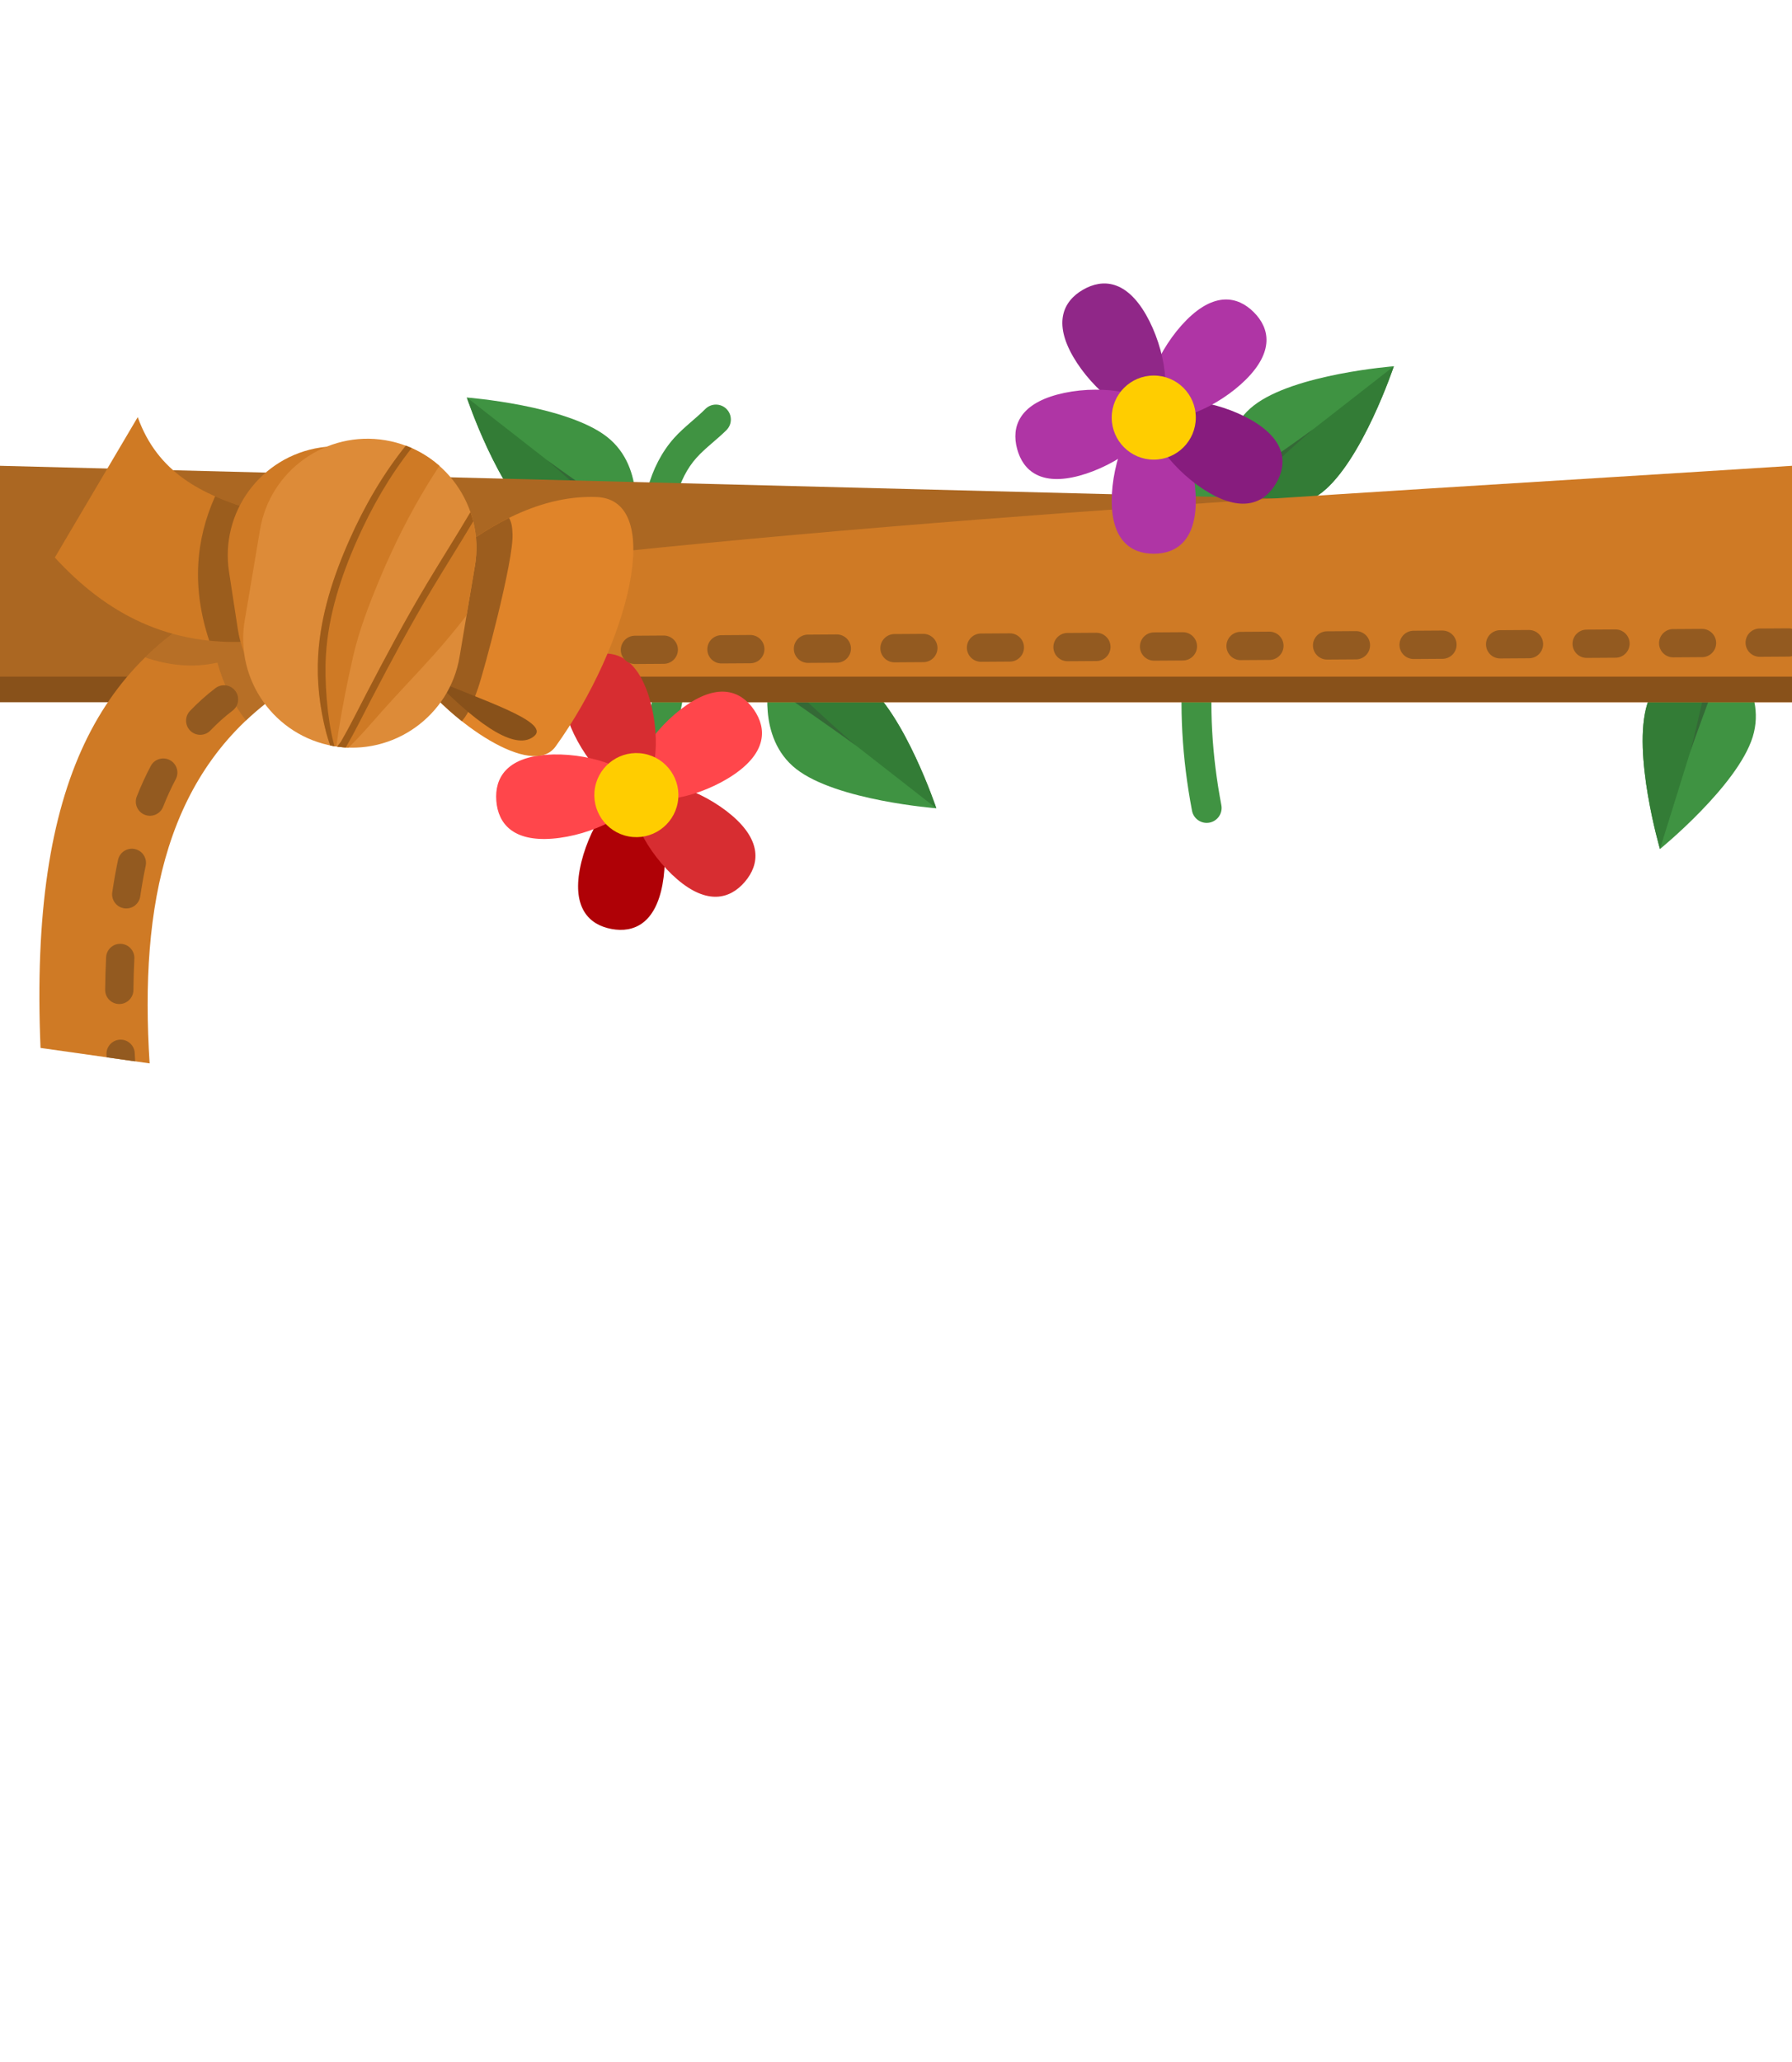 <?xml version="1.0" encoding="UTF-8" standalone="no"?><!DOCTYPE svg PUBLIC "-//W3C//DTD SVG 1.1//EN" "http://www.w3.org/Graphics/SVG/1.1/DTD/svg11.dtd"><svg width="100%" height="100%" viewBox="0 0 1250 1438" version="1.1" xmlns="http://www.w3.org/2000/svg" xmlns:xlink="http://www.w3.org/1999/xlink" xml:space="preserve" xmlns:serif="http://www.serif.com/" style="fill-rule:evenodd;clip-rule:evenodd;stroke-linejoin:round;stroke-miterlimit:2;"><g id="Hippie"><g><g><path d="M972.263,255.424c-0,0 -22.08,66.105 -50.289,88.12c-28.208,22.014 -66.08,2.696 -66.08,2.696c0,-0 -9.537,-41.431 18.671,-63.445c28.208,-22.014 97.698,-27.371 97.698,-27.371Z" style="fill:#3f9342;"/><path d="M972.263,255.424c-0,0 -22.08,66.105 -50.289,88.12c-28.208,22.014 -66.08,2.696 -66.08,2.696l116.369,-90.816Z" style="fill:#337c36;"/><path d="M838.8,354.414c22.801,-17.295 53.927,-38.127 77.6,-55.394c-22.565,19.093 -47.95,44.596 -70.662,62.938c-6.532,5.275 -15.216,-1.265 -6.938,-7.544Z" style="fill:#346936;"/></g><g><path d="M325.638,277.222c-0,0 22.079,66.106 50.288,88.12c28.208,22.014 66.08,2.696 66.08,2.696c-0,-0 9.538,-41.431 -18.671,-63.445c-28.208,-22.014 -97.697,-27.371 -97.697,-27.371Z" style="fill:#3f9342;"/><path d="M325.638,277.222c-0,0 22.079,66.106 50.288,88.12c28.208,22.014 66.08,2.696 66.08,2.696l-116.368,-90.816Z" style="fill:#337c36;"/><path d="M459.1,376.212c-22.8,-17.294 -53.926,-38.127 -77.6,-55.393c22.565,19.092 47.95,44.595 70.662,62.937c6.532,5.275 15.216,-1.265 6.938,-7.544Z" style="fill:#346936;"/></g><g><path d="M653.127,563.687c0,-0 -22.08,-66.106 -50.288,-88.12c-28.208,-22.014 -66.08,-2.696 -66.08,-2.696c0,0 -9.538,41.431 18.671,63.445c28.208,22.014 97.697,27.371 97.697,27.371Z" style="fill:#3f9342;"/><path d="M653.127,563.687c0,-0 -22.08,-66.106 -50.288,-88.12c-28.208,-22.014 -66.08,-2.696 -66.08,-2.696l116.368,90.816Z" style="fill:#337c36;"/><path d="M519.664,464.697c22.801,17.294 53.927,38.127 77.6,55.393c-22.564,-19.092 -47.949,-44.595 -70.661,-62.937c-6.532,-5.275 -15.216,1.265 -6.939,7.544Z" style="fill:#346936;"/></g><g><path d="M1157.91,592.101c0,0 -19.539,-66.9 -8.91,-101.067c10.629,-34.167 52.757,-39.881 52.757,-39.881c0,-0 31.453,28.604 20.824,62.771c-10.629,34.166 -64.671,78.177 -64.671,78.177Z" style="fill:#3f9342;"/><path d="M1157.91,592.101c0,0 -19.539,-66.9 -8.91,-101.067c10.629,-34.167 52.757,-39.881 52.757,-39.881l-43.847,140.948Z" style="fill:#337c36;"/><path d="M1211.14,434.692c-8.876,27.207 -22.575,62.066 -32.184,89.746c7.657,-28.549 13.977,-63.973 22.183,-91.99c2.36,-8.057 13.223,-7.633 10.001,2.244Z" style="fill:#346936;"/></g><path d="M807.981,309.084c-3.721,-4.382 -3.184,-10.961 1.199,-14.682c4.383,-3.721 10.962,-3.183 14.682,1.199c25.112,29.579 32.495,71.389 30.038,109.218c-1.155,17.769 -6.006,35.101 -7.522,52.83c-3.027,35.399 -1.059,68.942 5.573,103.856c1.073,5.649 -2.642,11.105 -8.29,12.178c-5.648,1.073 -11.105,-2.642 -12.177,-8.29c-6.994,-36.818 -9.056,-72.19 -5.864,-109.519c1.504,-17.588 6.345,-34.778 7.49,-52.406c2.119,-32.618 -3.476,-68.878 -25.129,-94.384Z" style="fill:#409342;"/><path d="M492.023,285.204c4.065,-4.065 10.666,-4.065 14.731,0c4.065,4.065 4.065,10.666 0,14.732c-6.701,6.7 -14.468,12.192 -20.849,19.249c-6.749,7.465 -11.332,16.978 -13.93,26.655c-9.531,35.498 1.013,71.651 3.716,107.2c0.782,10.283 2.044,20.704 0.964,31.012c-1.629,15.542 -7.324,30.837 -14.738,44.513c-2.74,5.054 -9.068,6.933 -14.122,4.193c-5.055,-2.74 -6.933,-9.068 -4.193,-14.122c6.13,-11.307 10.986,-23.905 12.333,-36.755c0.95,-9.064 -0.33,-18.22 -1.018,-27.261c-2.878,-37.855 -13.212,-76.382 -3.063,-114.182c3.442,-12.817 9.659,-25.339 18.598,-35.225c6.616,-7.318 14.623,-13.061 21.571,-20.009Z" style="fill:#409342;"/><path d="M1250,356.804l-1250,-31.962l-0,164.806l1250,0l0,-132.844Z" style="fill:#ab6722;"/><path d="M1250,324.842c-336.705,21.639 -672.849,38.232 -1012.06,82.403l0,82.403l1012.06,0l0,-164.806Z" style="fill:#cf7a25;"/><rect x="-0" y="471.869" width="1250" height="17.779" style="fill:#88511a;"/><g><path d="M444.578,550.833c15.91,2.961 22.507,39.316 17.523,66.088c-4.984,26.771 -19.673,33.887 -35.583,30.925c-15.911,-2.962 -27.055,-14.887 -22.072,-41.658c4.984,-26.772 24.221,-58.317 40.132,-55.355Z" style="fill:#af0106;"/><path d="M444.578,550.833c10.52,-12.298 45.302,0.166 65.995,17.868c20.693,17.702 19.511,33.981 8.991,46.279c-10.52,12.297 -26.42,15.987 -47.113,-1.715c-20.693,-17.702 -38.394,-50.135 -27.873,-62.432Z" style="fill:#d72d31;"/><path d="M444.578,550.833c-9.156,-13.345 11.885,-43.716 34.34,-59.123c22.454,-15.406 37.873,-10.051 47.029,3.294c9.156,13.344 8.604,29.657 -13.85,45.064c-22.455,15.406 -58.364,24.109 -67.519,10.765Z" style="fill:#ff464b;"/><path d="M444.578,550.833c-15.26,5.39 -39.15,-22.796 -48.22,-48.473c-9.07,-25.676 0.094,-39.183 15.353,-44.574c15.26,-5.39 30.874,-0.635 39.944,25.042c9.069,25.677 8.182,62.614 -7.077,68.005Z" style="fill:#d72d31;"/><path d="M444.578,550.833c1.257,16.134 -32.152,31.916 -59.301,34.031c-27.149,2.115 -37.825,-10.232 -39.082,-26.367c-1.256,-16.135 7.378,-29.986 34.527,-32.101c27.149,-2.115 62.599,8.302 63.856,24.437Z" style="fill:#ff464b;"/><path d="M449.262,525.667c15.911,2.962 26.423,18.284 23.461,34.194c-2.962,15.91 -18.283,26.423 -34.194,23.461c-15.91,-2.962 -26.422,-18.284 -23.46,-34.194c2.961,-15.91 18.283,-26.423 34.193,-23.461Z" style="fill:#ffcd00;"/></g><path d="M168.42,413.693c-97.228,43.817 -147.988,129.975 -140.153,317.116l76.101,10.781c-7.099,-110.829 11.407,-205.451 94.492,-260.831l-30.44,-67.066Z" style="fill:#cf7a25;"/><path d="M171.576,502.442c-8.994,-11.563 -15.628,-25.015 -19.938,-40.325c-17.141,3.801 -33.908,1.996 -50.419,-3.656c18.996,-18.612 41.472,-33.173 67.201,-44.768l30.44,67.066c-10.009,6.671 -19.081,13.912 -27.284,21.683Z" style="fill:#a46628;fill-opacity:0.54;"/><path d="M1250,457.605c-0.754,0.19 -1.542,0.293 -2.354,0.298l-20.117,0.129c-5.441,0.035 -9.887,-4.354 -9.922,-9.796c-0.035,-5.441 4.354,-9.887 9.796,-9.922l20.117,-0.129c0.856,-0.006 1.687,0.098 2.48,0.299l0,19.121Zm-867.395,5.848c-5.441,0.035 -9.887,-4.354 -9.922,-9.795c-0.035,-5.442 4.354,-9.888 9.796,-9.923l20.116,-0.129c5.442,-0.035 9.888,4.355 9.923,9.796c0.035,5.441 -4.355,9.887 -9.796,9.922l-20.117,0.129Zm241.405,-1.548c-5.441,0.034 -9.887,-4.355 -9.922,-9.796c-0.035,-5.442 4.354,-9.888 9.796,-9.923l20.117,-0.129c5.441,-0.035 9.887,4.355 9.922,9.796c0.035,5.442 -4.355,9.888 -9.796,9.923l-20.117,0.129Zm120.705,-0.775c-5.442,0.035 -9.888,-4.354 -9.923,-9.796c-0.035,-5.441 4.355,-9.887 9.796,-9.922l20.118,-0.129c5.441,-0.035 9.887,4.354 9.922,9.796c0.035,5.441 -4.354,9.887 -9.795,9.922l-20.118,0.129Zm60.352,-0.387c-5.442,0.035 -9.888,-4.355 -9.923,-9.796c-0.035,-5.441 4.355,-9.887 9.796,-9.922l20.117,-0.129c5.442,-0.035 9.888,4.354 9.923,9.795c0.035,5.442 -4.355,9.888 -9.796,9.923l-20.117,0.129Zm60.351,-0.387c-5.442,0.035 -9.888,-4.355 -9.923,-9.796c-0.035,-5.442 4.355,-9.888 9.796,-9.923l20.118,-0.129c5.441,-0.035 9.887,4.355 9.922,9.796c0.035,5.442 -4.354,9.888 -9.796,9.923l-20.117,0.129Zm-422.462,2.71c-5.442,0.035 -9.888,-4.354 -9.923,-9.796c-0.035,-5.441 4.355,-9.887 9.796,-9.922l20.117,-0.129c5.442,-0.035 9.888,4.354 9.923,9.796c0.035,5.441 -4.355,9.887 -9.796,9.922l-20.117,0.129Zm482.814,-3.098c-5.441,0.035 -9.887,-4.354 -9.922,-9.795c-0.035,-5.442 4.354,-9.888 9.796,-9.923l20.117,-0.129c5.441,-0.035 9.888,4.355 9.922,9.796c0.035,5.441 -4.354,9.887 -9.795,9.922l-20.118,0.129Zm60.352,-0.387c-5.441,0.035 -9.887,-4.354 -9.922,-9.796c-0.035,-5.441 4.354,-9.887 9.796,-9.922l20.117,-0.129c5.441,-0.035 9.887,4.354 9.922,9.796c0.035,5.441 -4.354,9.887 -9.796,9.922l-20.117,0.129Zm-725.01,4.766c-5.438,0.198 -10.013,-4.056 -10.211,-9.494c-0.198,-5.438 4.056,-10.014 9.494,-10.212c3.756,-0.136 7.58,-0.202 11.471,-0.196l10.025,-0.064c5.442,-0.035 9.888,4.354 9.923,9.795c0.035,5.442 -4.355,9.888 -9.796,9.923l-10.059,0.064c-0.026,0.001 -0.053,0.001 -0.08,0.001c-3.653,-0.007 -7.241,0.055 -10.767,0.183Zm785.361,-5.153c-5.442,0.035 -9.888,-4.354 -9.923,-9.796c-0.034,-5.441 4.355,-9.887 9.796,-9.922l20.118,-0.129c5.441,-0.035 9.887,4.354 9.922,9.796c0.035,5.441 -4.354,9.887 -9.796,9.922l-20.117,0.129Zm-482.813,3.098c-5.441,0.035 -9.887,-4.355 -9.922,-9.796c-0.035,-5.441 4.354,-9.888 9.796,-9.922l20.116,-0.13c5.441,-0.034 9.887,4.355 9.922,9.796c0.035,5.442 -4.354,9.888 -9.796,9.923l-20.116,0.129Zm543.164,-3.485c-5.441,0.035 -9.887,-4.355 -9.922,-9.796c-0.035,-5.442 4.355,-9.888 9.796,-9.922l20.117,-0.13c5.442,-0.034 9.888,4.355 9.923,9.796c0.034,5.442 -4.355,9.888 -9.796,9.923l-20.118,0.129Zm60.353,-0.387c-5.441,0.034 -9.887,-4.355 -9.922,-9.796c-0.035,-5.442 4.354,-9.888 9.796,-9.923l20.117,-0.129c5.442,-0.035 9.888,4.355 9.923,9.796c0.034,5.441 -4.355,9.888 -9.796,9.922l-20.118,0.13Zm-844.924,5.421c-5.442,0.035 -9.888,-4.355 -9.923,-9.796c-0.035,-5.442 4.355,-9.888 9.796,-9.923l20.117,-0.129c5.441,-0.035 9.887,4.355 9.922,9.796c0.035,5.442 -4.354,9.888 -9.796,9.923l-20.116,0.129Zm362.111,-2.324c-5.442,0.035 -9.888,-4.354 -9.923,-9.796c-0.034,-5.441 4.355,-9.887 9.796,-9.922l20.117,-0.129c5.442,-0.035 9.888,4.354 9.923,9.796c0.035,5.441 -4.355,9.887 -9.796,9.922l-20.117,0.129Zm-181.057,1.162c-5.441,0.035 -9.887,-4.354 -9.922,-9.796c-0.035,-5.441 4.354,-9.887 9.796,-9.922l20.118,-0.129c5.441,-0.035 9.887,4.354 9.922,9.796c0.035,5.441 -4.354,9.887 -9.796,9.922l-20.118,0.129Zm-428.922,274.664c-0.034,-0.655 -0.067,-1.308 -0.099,-1.961c-0.27,-5.435 3.924,-10.066 9.359,-10.335c5.434,-0.27 10.066,3.924 10.335,9.359c0.095,1.911 0.196,3.83 0.305,5.756l-19.9,-2.819Zm122.423,-261.105c-4.554,0.73 -9.144,-1.832 -10.802,-6.321c-1.487,-4.023 -0.179,-8.4 2.941,-10.998l7.861,17.319Zm-50.025,33.168c-3.76,3.933 -10.006,4.074 -13.939,0.314c-3.934,-3.76 -4.074,-10.006 -0.314,-13.94c5.489,-5.742 11.397,-11.041 17.74,-15.877c4.327,-3.3 10.519,-2.466 13.818,1.861c3.3,4.327 2.466,10.519 -1.861,13.818c-5.522,4.211 -10.665,8.825 -15.444,13.824Zm-53.716,181.032c-0.059,5.441 -4.525,9.811 -9.967,9.751c-5.441,-0.06 -9.81,-4.526 -9.75,-9.967c0.084,-7.698 0.304,-15.251 0.665,-22.651c0.265,-5.435 4.893,-9.633 10.328,-9.368c5.435,0.265 9.633,4.893 9.368,10.328c-0.35,7.158 -0.562,14.462 -0.644,21.907Zm4.756,-65.32c-0.791,5.384 -5.803,9.113 -11.187,8.323c-5.384,-0.79 -9.113,-5.803 -8.323,-11.187c1.136,-7.735 2.473,-15.255 4.019,-22.552c1.127,-5.323 6.365,-8.73 11.688,-7.602c5.324,1.128 8.73,6.365 7.602,11.688c-1.462,6.901 -2.725,14.014 -3.799,21.33Zm15.939,-62.454c-1.999,5.061 -7.731,7.546 -12.792,5.547c-5.061,-2 -7.546,-7.732 -5.547,-12.793c2.93,-7.415 6.172,-14.499 9.736,-21.239c2.543,-4.81 8.514,-6.651 13.324,-4.107c4.811,2.543 6.651,8.514 4.107,13.324c-3.232,6.114 -6.17,12.542 -8.828,19.268Z" style="fill:#935a20;"/><path d="M175.223,355.322c-34.192,-10.51 -65.248,-25.511 -79.145,-64.432l-57.837,97.917c35.452,38.635 79.371,63.009 140.533,58.344l-3.551,-91.829Z" style="fill:#cf7a24;"/><path d="M145.938,446.79c-12.231,-36.95 -9.552,-70.171 4.102,-100.649c8.04,3.561 16.51,6.515 25.183,9.181l3.551,91.829c-11.539,0.88 -22.465,0.727 -32.836,-0.361Z" style="fill:#694017;fill-opacity:0.5;"/><path d="M306.505,394.038c39.312,-33.435 75.962,-48.671 109.575,-47.425c48.773,1.808 21.842,104.038 -28.538,173.99c-16.403,22.775 -73.294,-17.237 -97.029,-49.691l15.992,-76.874Z" style="fill:#e08429;"/><path d="M322.18,502.969c-12.401,-9.825 -23.838,-21.352 -31.667,-32.057l15.992,-76.874c16.685,-14.191 32.891,-25.103 48.589,-32.869c1.967,3.618 2.202,6.73 2.42,11.082c0.924,18.493 -20.154,96.515 -24.036,107.544c-2.775,7.884 -5.65,16.491 -11.298,23.174Z" style="fill:#9c5d1e;"/><path d="M301.916,473.393c35.247,36.037 58.959,49.684 70.654,40.003c12.21,-10.106 -39.374,-25.966 -70.654,-40.003Z" style="fill:#88511a;"/><g><path d="M309.997,375.717c-6.357,-41.461 -45.18,-69.96 -86.64,-63.603c-41.461,6.357 -69.961,45.18 -63.604,86.64l6.136,40.019c6.358,41.46 45.18,69.96 86.641,63.603c41.461,-6.357 69.96,-45.18 63.603,-86.641l-6.136,-40.018Z" style="fill:#cf7a25;"/><path d="M331.276,394.61c6.974,-41.361 -20.944,-80.604 -62.306,-87.578c-41.361,-6.975 -80.604,20.944 -87.578,62.305l-10.697,63.439c-6.974,41.362 20.944,80.604 62.305,87.578c41.362,6.975 80.604,-20.943 87.579,-62.305l10.697,-63.439Z" style="fill:#dd8b38;"/><path d="M243.083,521.377c-2.614,-0.091 -5.248,-0.317 -7.892,-0.685c1.155,-1.533 2.347,-2.938 2.679,-3.512c6.393,-11.043 11.972,-22.464 17.859,-33.769c13.476,-25.882 27.21,-51.578 42.211,-76.629c9.964,-16.64 20.374,-32.951 30.232,-49.622c4.04,11.649 5.297,24.445 3.104,37.45l-5.82,34.516c-7.311,9.493 -14.977,18.717 -22.971,27.66c-11.94,13.358 -24.483,26.197 -36.366,39.613c-7.415,8.372 -14.652,16.924 -22.729,24.677c-0.097,0.094 -0.2,0.194 -0.307,0.301Z" style="fill:#cf7a25;"/><path d="M241.177,521.287c-1.987,-0.119 -3.983,-0.317 -5.986,-0.595c1.155,-1.533 2.347,-2.938 2.679,-3.512c6.393,-11.043 11.972,-22.464 17.859,-33.769c13.476,-25.882 27.21,-51.578 42.211,-76.629c9.964,-16.64 20.374,-32.951 30.232,-49.622c0.733,2.113 1.374,4.264 1.92,6.447c-9.426,15.826 -19.308,31.356 -28.786,47.185c-15,25.05 -28.734,50.746 -42.211,76.628c-5.886,11.305 -11.465,22.727 -17.858,33.769c-0.018,0.03 -0.038,0.063 -0.06,0.098Z" style="fill:#9f5c19;"/><path d="M234.571,520.603c-0.523,-0.078 -1.047,-0.16 -1.571,-0.249c-0.91,-0.153 -1.813,-0.322 -2.71,-0.507c-0.956,-3.043 -2.014,-6.077 -2.81,-9.161c-4.523,-17.525 -6.621,-35.777 -5.52,-53.9c1.694,-27.879 10.495,-54.86 21.755,-80.201c10.553,-23.749 23.407,-45.913 39.349,-65.768c8.756,3.282 16.658,8.097 23.441,14.073c-2.68,4.064 -5.299,8.167 -7.844,12.316c-13.005,21.192 -24.271,43.72 -33.841,66.654c-7.244,17.362 -14.295,35.516 -18.507,53.9c-3.879,16.926 -7.304,34.179 -10.066,51.302c-0.616,3.822 -1,7.723 -1.676,11.541Z" style="fill:#cf7a25;"/><path d="M233.339,520.411c-0.113,-0.019 -0.226,-0.038 -0.339,-0.057c-0.91,-0.153 -1.813,-0.322 -2.71,-0.507c-0.956,-3.043 -2.014,-6.077 -2.81,-9.161c-4.523,-17.525 -6.621,-35.777 -5.52,-53.9c1.694,-27.879 10.495,-54.86 21.755,-80.201c10.553,-23.749 23.407,-45.913 39.349,-65.768c1.378,0.517 2.735,1.071 4.07,1.662c-15.333,19.427 -27.767,41.017 -38.026,64.106c-11.26,25.341 -20.061,52.322 -21.755,80.201c-1.102,18.123 0.833,43.827 5.355,61.352c0.197,0.76 0.409,1.518 0.631,2.273Z" style="fill:#9f5c19;"/></g><g><path d="M804.799,287.496c16.184,-0 29.323,34.533 29.323,61.764c-0,27.232 -13.139,36.916 -29.323,36.916c-16.183,-0 -29.322,-9.684 -29.322,-36.916c-0,-27.231 13.139,-61.764 29.322,-61.764Z" style="fill:#af35a5;"/><path d="M804.799,287.496c8.092,-14.016 44.568,-8.128 68.151,5.488c23.584,13.616 25.401,29.836 17.309,43.852c-8.092,14.015 -23.048,20.552 -46.631,6.936c-23.583,-13.616 -46.921,-42.261 -38.829,-56.276Z" style="fill:#871c7e;"/><path d="M804.799,287.496c-11.443,-11.444 3.685,-45.153 22.94,-64.409c19.256,-19.255 35.394,-16.812 46.838,-5.369c11.443,11.444 13.886,27.582 -5.369,46.838c-19.256,19.255 -52.965,34.383 -64.409,22.94Z" style="fill:#af35a5;"/><path d="M804.799,287.496c-14.015,8.092 -42.66,-15.246 -56.276,-38.829c-13.616,-23.583 -7.079,-38.539 6.936,-46.631c14.016,-8.092 30.236,-6.275 43.852,17.309c13.616,23.583 19.504,60.059 5.488,68.151Z" style="fill:#902788;"/><path d="M804.799,287.496c4.189,15.632 -25.767,37.261 -52.071,44.309c-26.303,7.048 -39.058,-3.137 -43.246,-18.769c-4.189,-15.632 1.764,-30.83 28.068,-37.878c26.303,-7.048 63.061,-3.294 67.249,12.338Z" style="fill:#af35a5;"/><circle cx="804.799" cy="291.221" r="29.323" style="fill:#ffcd00;"/></g></g></g></svg>